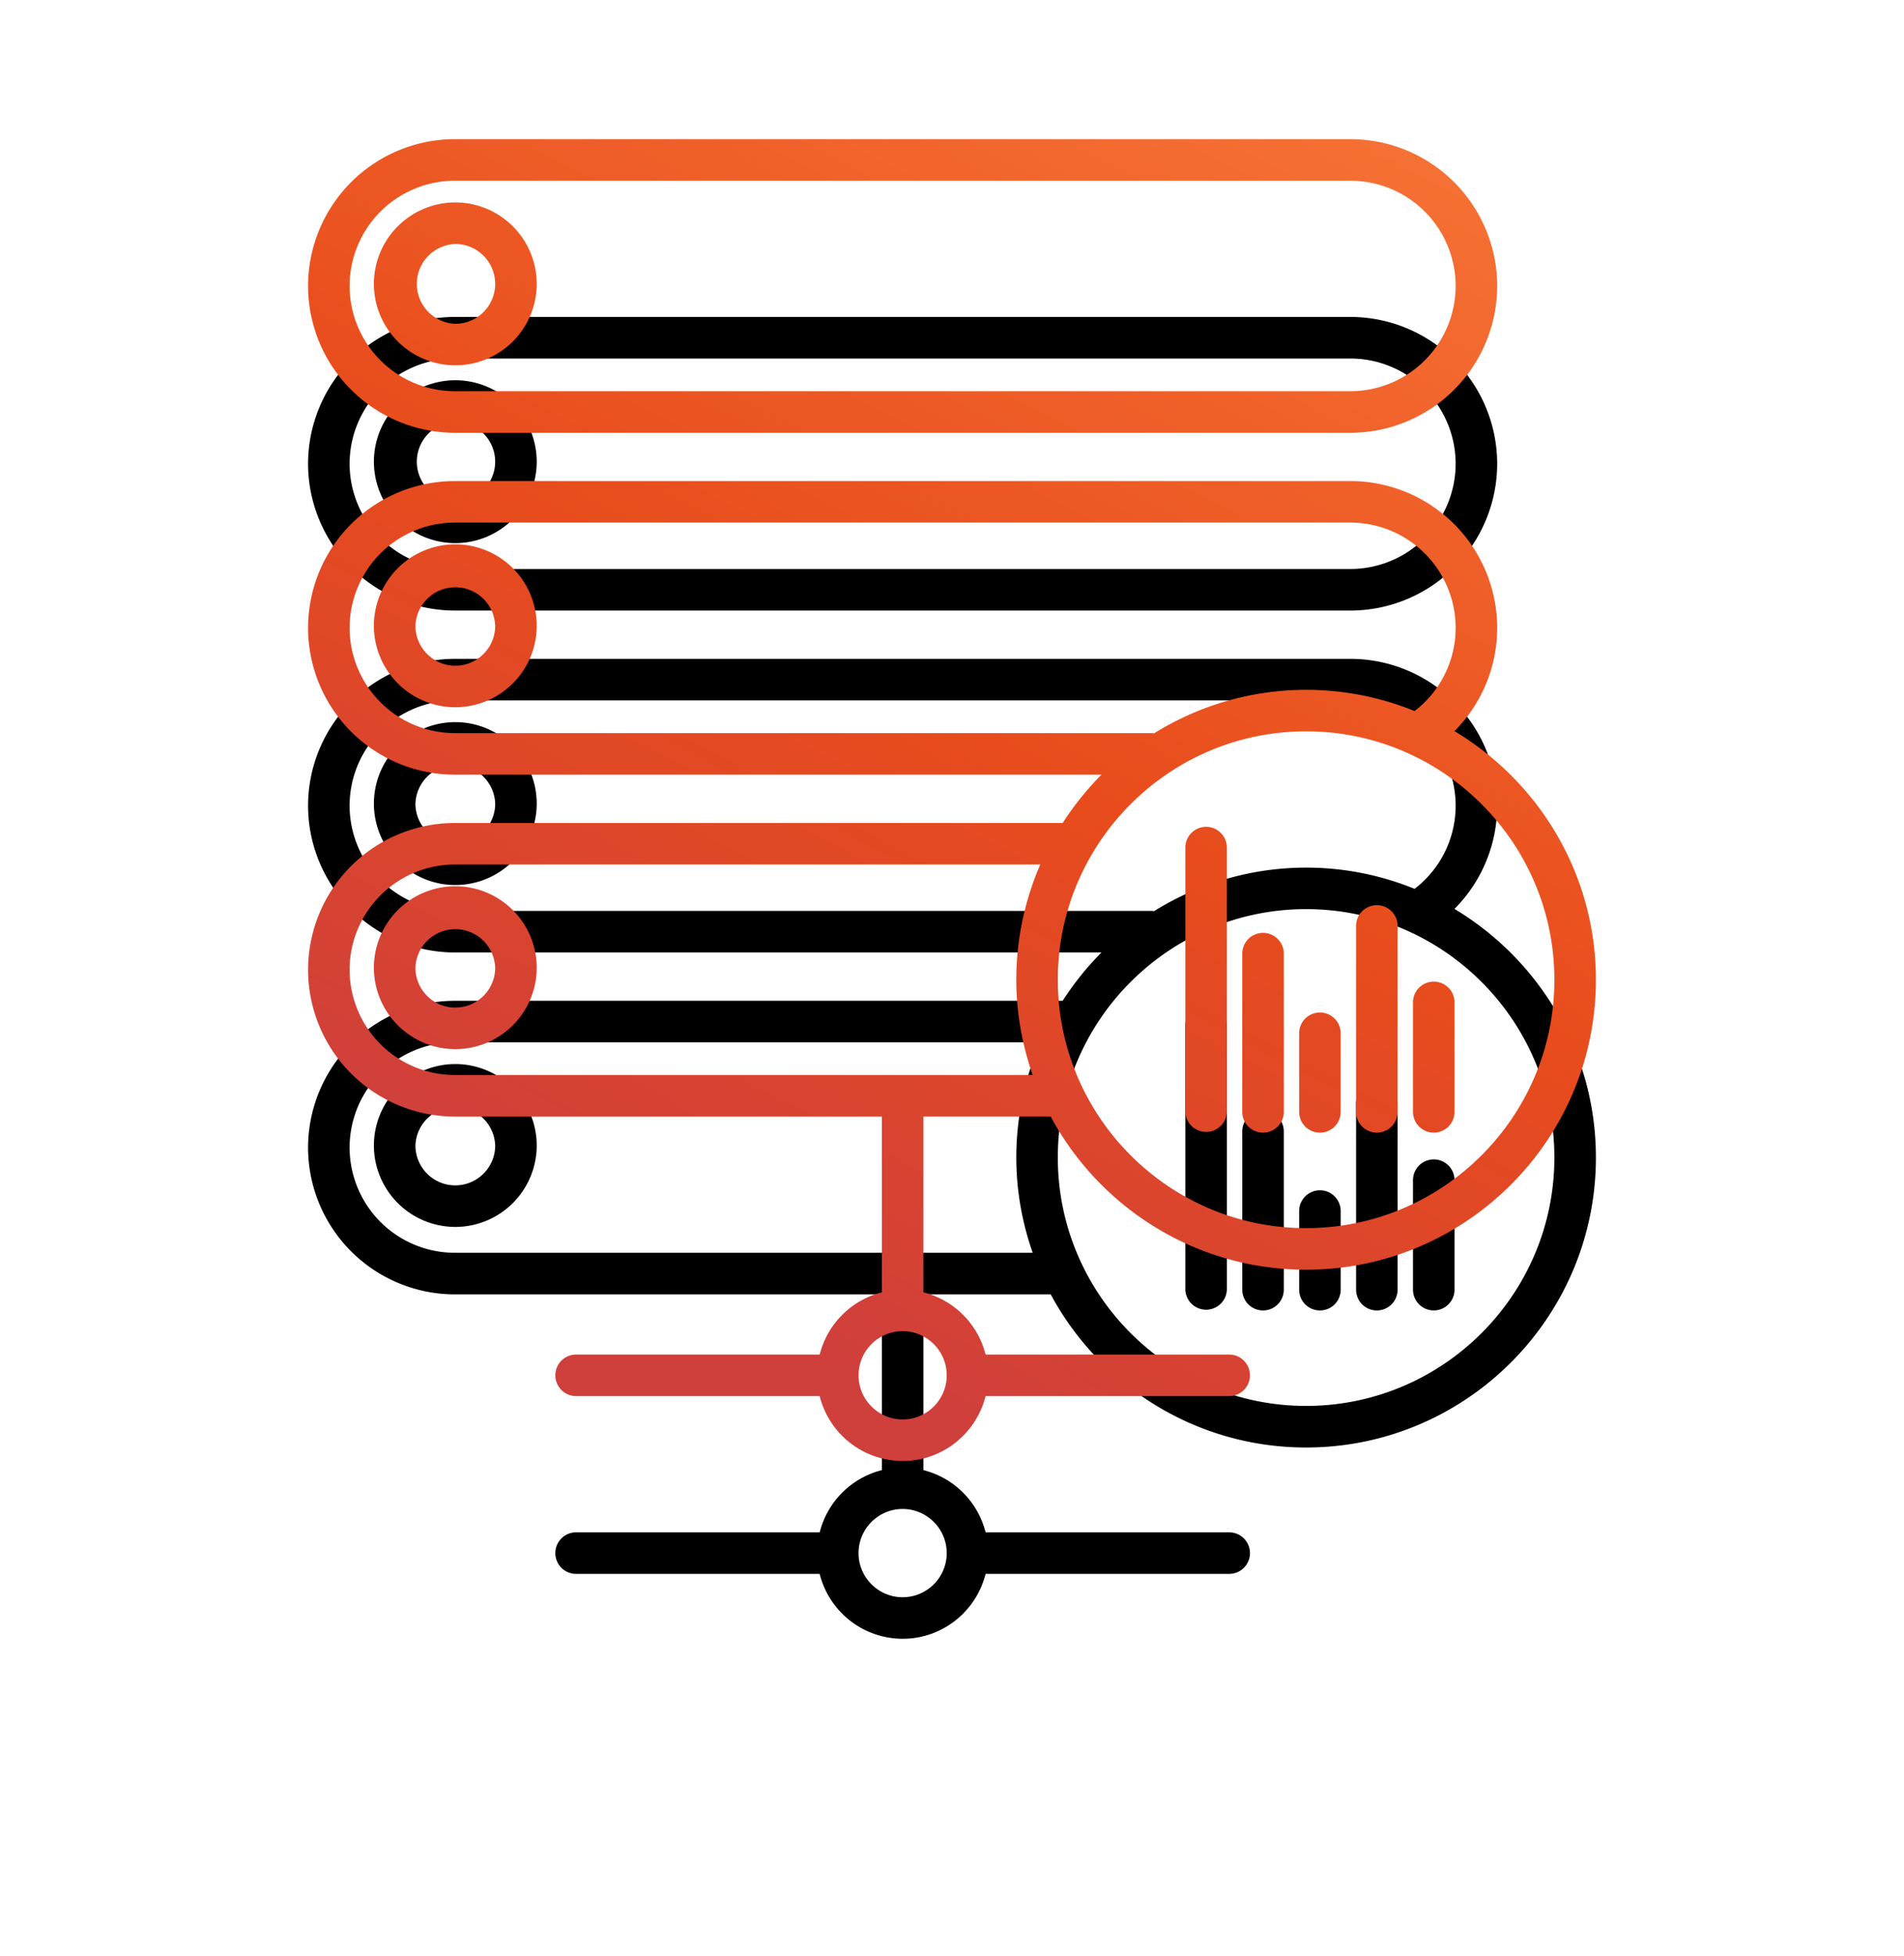 <svg width="75" height="77" viewBox="0 0 75 77" xmlns="http://www.w3.org/2000/svg" xmlns:xlink="http://www.w3.org/1999/xlink"><title>Shape</title><defs><linearGradient x1="100%" y1="0%" x2="50%" y2="98.28%" id="c"><stop stop-color="#F77537" offset="0%"/><stop stop-color="#E84C1C" offset="56.137%"/><stop stop-color="#CF3F3C" offset="100%"/></linearGradient><path d="M98.51 89.553a.818.818 0 0 0-.818.818v10.405a.818.818 0 0 0 1.635 0V90.371a.818.818 0 0 0-.817-.818zm2.242 4.175a.818.818 0 0 0-.818.817v6.231a.818.818 0 0 0 1.636 0v-6.23a.818.818 0 0 0-.818-.818zm2.241 3.135a.818.818 0 0 0-.818.818v3.095a.818.818 0 0 0 1.636 0v-3.095a.818.818 0 0 0-.818-.818zm2.242-4.226a.818.818 0 0 0-.818.818v7.321a.818.818 0 0 0 1.636 0v-7.321a.818.818 0 0 0-.818-.818zm2.242 3.01a.818.818 0 0 0-.818.818v4.31a.818.818 0 0 0 1.636 0v-4.31a.818.818 0 0 0-.818-.818zm.815-9.862a5.752 5.752 0 0 0 1.683-4.065 5.786 5.786 0 0 0-5.78-5.78h-35.28a5.786 5.786 0 0 0-5.78 5.78 5.786 5.786 0 0 0 5.78 5.78h25.473a11.506 11.506 0 0 0-1.528 1.902H68.915a5.786 5.786 0 0 0-5.78 5.779 5.786 5.786 0 0 0 5.78 5.78h16.823v6.919a3.38 3.38 0 0 0-2.45 2.45h-9.595a.818.818 0 0 0 0 1.636h9.594a3.375 3.375 0 0 0 3.269 2.555c1.577 0 2.9-1.09 3.267-2.555h9.596a.818.818 0 0 0 0-1.636h-9.596a3.38 3.38 0 0 0-2.449-2.45v-6.92h5.014c1.926 3.585 5.713 6.03 10.06 6.03 6.295 0 11.416-5.121 11.416-11.416 0-4.158-2.242-7.793-5.572-9.789zm-20 25.363c0 .958-.779 1.737-1.736 1.737-.958 0-1.737-.78-1.737-1.737 0-.958.779-1.738 1.737-1.738.957.001 1.736.78 1.736 1.738zm3.386-11.824H68.915a4.149 4.149 0 0 1-4.144-4.144 4.149 4.149 0 0 1 4.144-4.143h23.063a11.349 11.349 0 0 0-.945 4.537c0 1.315.234 2.573.645 3.75zM68.915 85.863a4.149 4.149 0 0 1-4.144-4.144 4.148 4.148 0 0 1 4.144-4.144h35.28a4.149 4.149 0 0 1 4.144 4.144 4.124 4.124 0 0 1-1.618 3.276 11.326 11.326 0 0 0-10.261.878c-.034-.005-.068-.01-.104-.01h-27.44zm33.533 19.49c-5.393 0-9.78-4.387-9.78-9.78 0-5.392 4.387-9.78 9.78-9.78s9.78 4.388 9.78 9.78c0 5.393-4.387 9.78-9.78 9.78zM68.915 74.038h35.28a5.786 5.786 0 0 0 5.78-5.78 5.786 5.786 0 0 0-5.78-5.779h-35.28a5.786 5.786 0 0 0-5.78 5.779 5.786 5.786 0 0 0 5.78 5.78zm0-9.923h35.28a4.149 4.149 0 0 1 4.144 4.143 4.149 4.149 0 0 1-4.144 4.144h-35.28a4.149 4.149 0 0 1-4.144-4.144 4.149 4.149 0 0 1 4.144-4.143zm.02 7.268a3.21 3.21 0 0 0 3.207-3.206 3.211 3.211 0 0 0-3.208-3.207 3.21 3.21 0 0 0-3.206 3.207 3.21 3.21 0 0 0 3.206 3.206zm0-4.777c.866 0 1.57.705 1.57 1.571 0 .867-.704 1.571-1.57 1.571a1.572 1.572 0 0 1 0-3.142zm0 11.825a3.21 3.21 0 0 0-3.207 3.207 3.21 3.21 0 0 0 3.206 3.207 3.211 3.211 0 0 0 3.208-3.207 3.21 3.21 0 0 0-3.208-3.207zm0 4.778c-.867 0-1.571-.705-1.571-1.571a1.572 1.572 0 0 1 3.142 0c0 .866-.705 1.571-1.572 1.571zm0 8.684a3.21 3.21 0 0 0-3.207 3.206 3.21 3.21 0 0 0 3.206 3.207 3.21 3.21 0 0 0 3.208-3.207 3.21 3.21 0 0 0-3.208-3.206zm0 4.777c-.867 0-1.571-.705-1.571-1.571a1.572 1.572 0 0 1 3.142 0c0 .866-.705 1.57-1.572 1.57z" id="b"/><filter x="-42.4%" y="-27.9%" width="184.8%" height="182.6%" filterUnits="objectBoundingBox" id="a"><feMorphology radius="2" operator="dilate" in="SourceAlpha" result="shadowSpreadOuter1"/><feOffset dy="7" in="shadowSpreadOuter1" result="shadowOffsetOuter1"/><feGaussianBlur stdDeviation="4" in="shadowOffsetOuter1" result="shadowBlurOuter1"/><feColorMatrix values="0 0 0 0 0.039 0 0 0 0 0.039 0 0 0 0 0.039 0 0 0 0.311 0" in="shadowBlurOuter1"/></filter></defs><g transform="translate(-51 -57)" fill="none" fill-rule="evenodd"><use fill="#000" filter="url(#a)" xlink:href="#b"/><use fill="url(#c)" xlink:href="#b"/></g></svg>